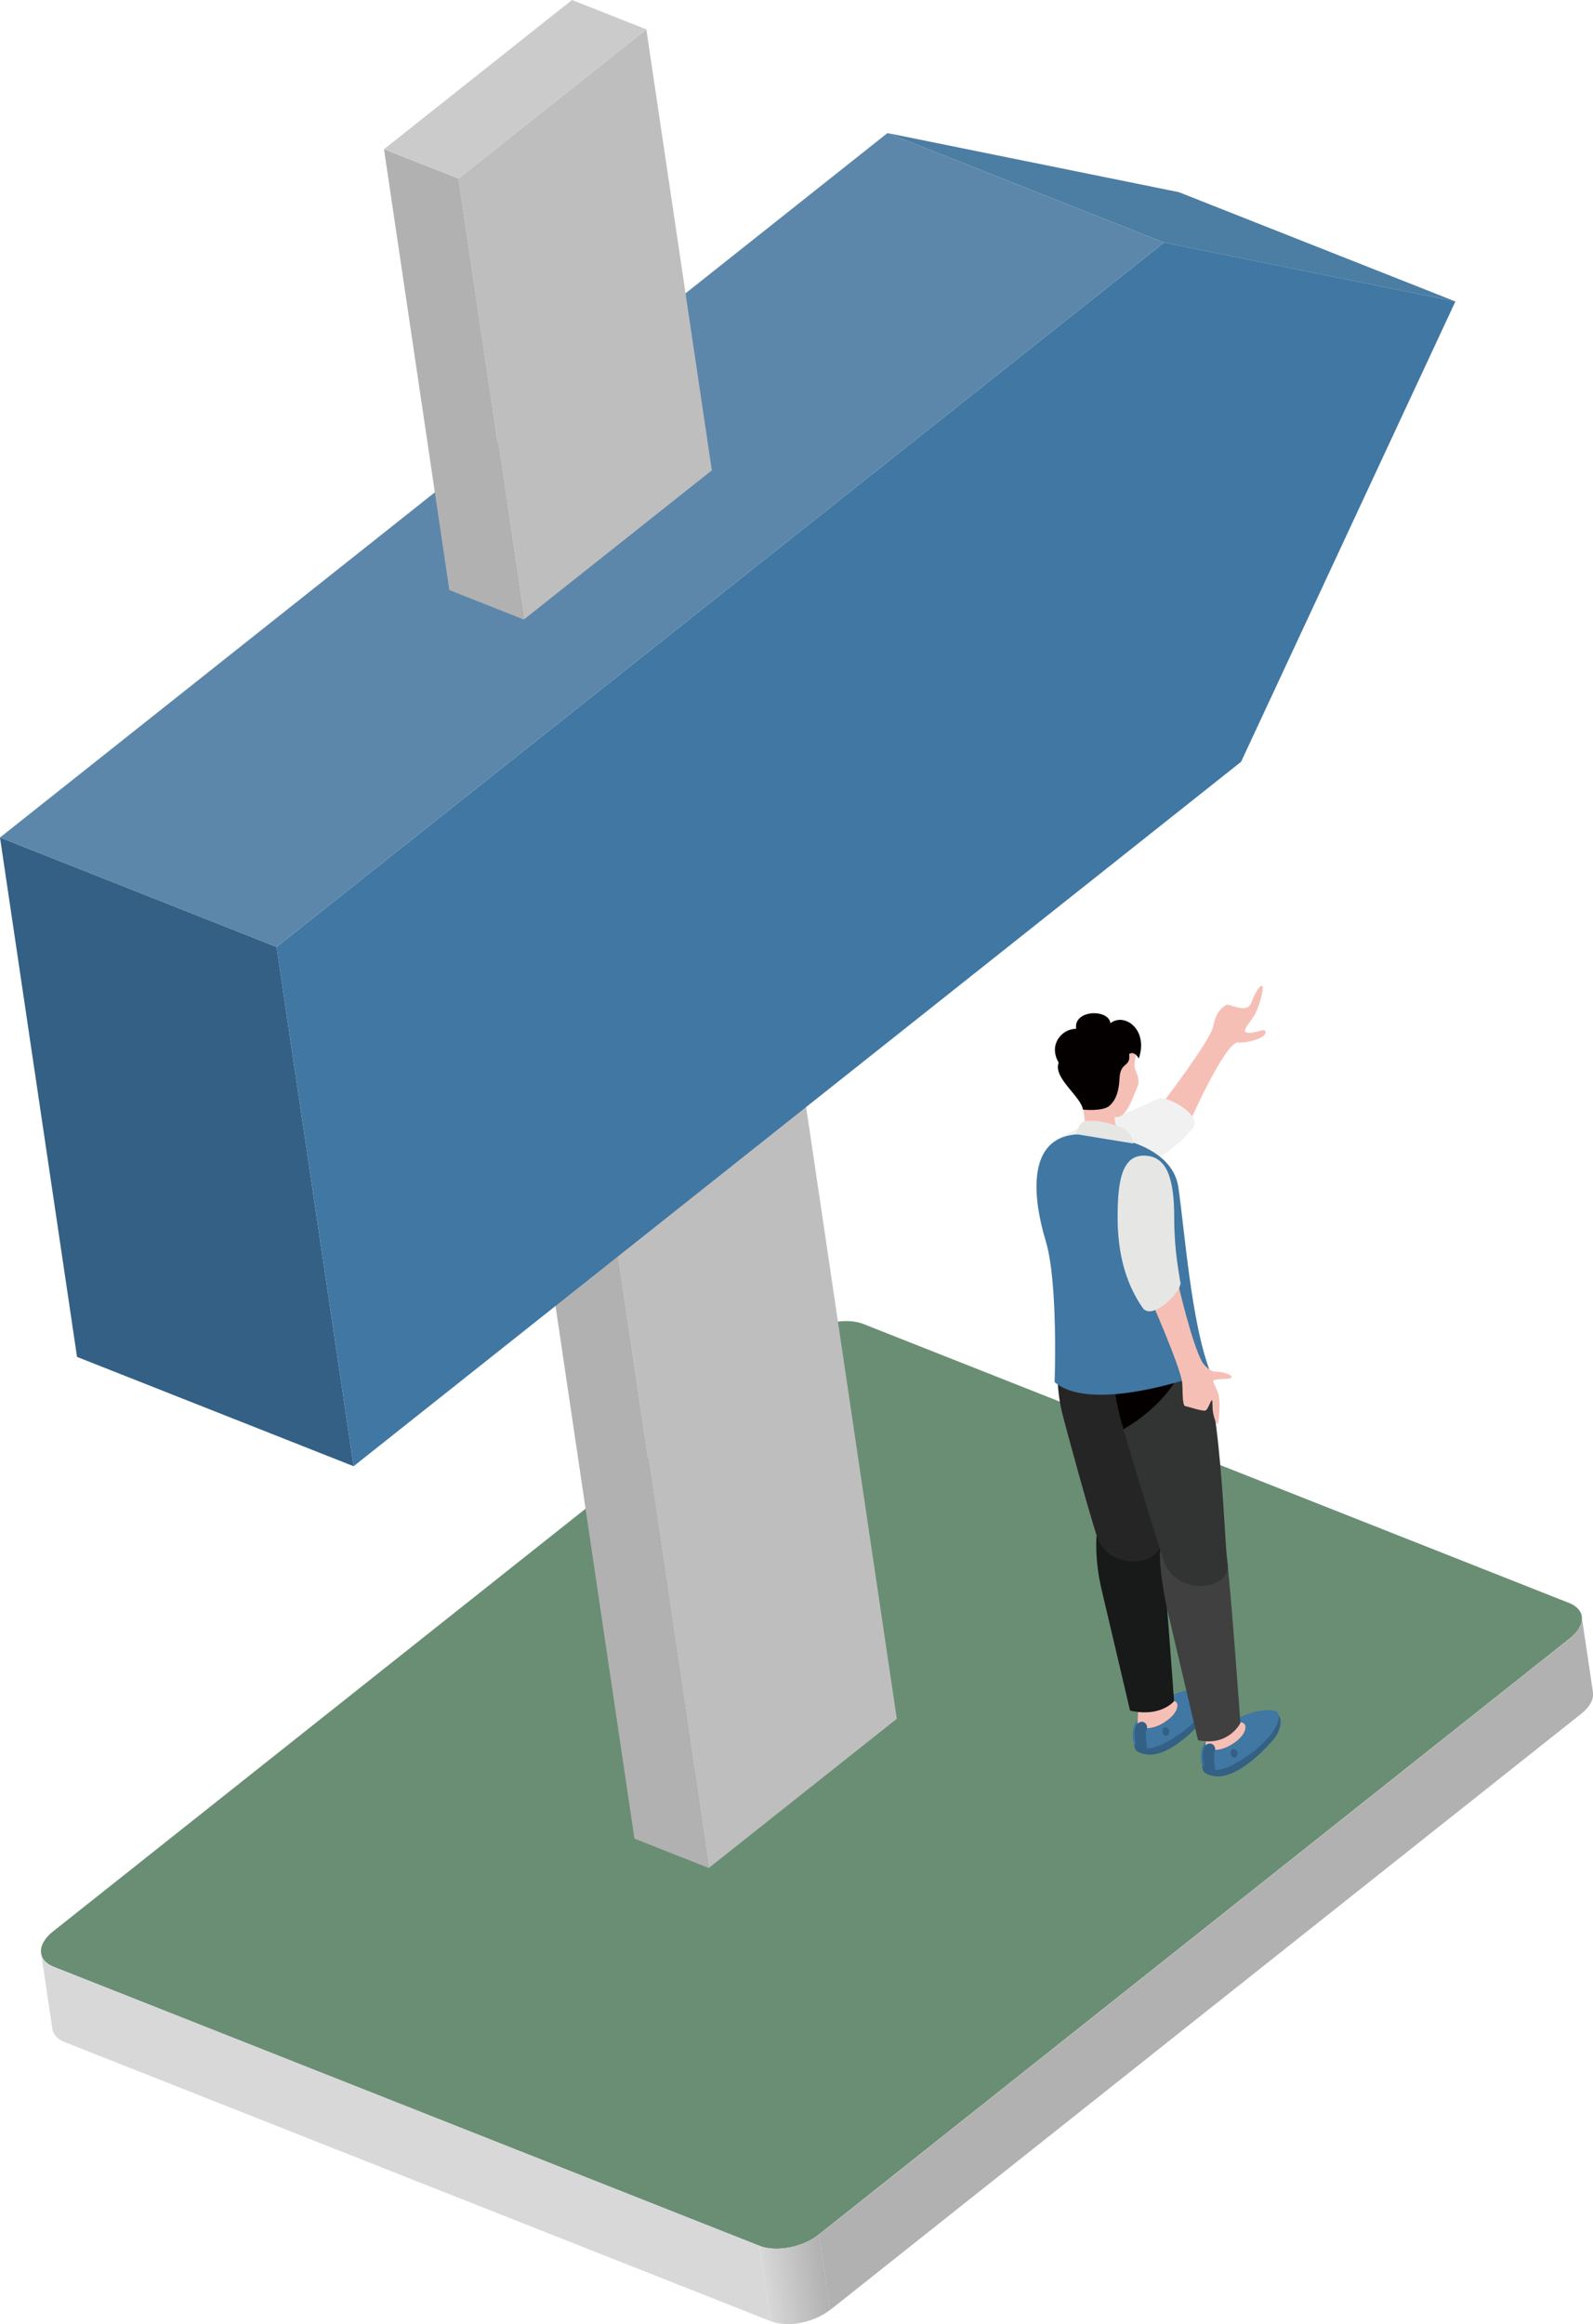<?xml version="1.0" encoding="UTF-8"?>
<svg id="_レイヤー_2" data-name="レイヤー 2" xmlns="http://www.w3.org/2000/svg" xmlns:xlink="http://www.w3.org/1999/xlink" viewBox="0 0 93.88 136.93">
  <defs>
    <style>
      .cls-1 {
        fill: #404040;
      }

      .cls-2 {
        fill: #f1f1f1;
      }

      .cls-3 {
        fill: #181919;
      }

      .cls-4 {
        fill: #d8d8d9;
      }

      .cls-5 {
        fill: #336084;
      }

      .cls-6 {
        fill: #040000;
      }

      .cls-7 {
        fill: url(#_名称未設定グラデーション_8);
      }

      .cls-8 {
        fill: #4c7da3;
      }

      .cls-9 {
        fill: #4077a3;
      }

      .cls-10 {
        fill: #f6bfb5;
      }

      .cls-11 {
        fill: #e6e6e5;
      }

      .cls-12 {
        fill: #252526;
      }

      .cls-13 {
        fill: #cbcbcb;
      }

      .cls-14 {
        fill: #323333;
      }

      .cls-15 {
        fill: #5c87aa;
      }

      .cls-16 {
        fill: #6a8e74;
      }

      .cls-17 {
        fill: #b2b1b1;
      }

      .cls-18 {
        fill: #bfbebe;
      }
    </style>
    <linearGradient id="_名称未設定グラデーション_8" data-name="名称未設定グラデーション 8" x1="33.77" y1="156.22" x2="37.33" y2="156.22" gradientTransform="translate(-11.21 -14.94) rotate(-8.43)" gradientUnits="userSpaceOnUse">
      <stop offset="0" stop-color="#d8d8d9"/>
      <stop offset="1" stop-color="#b2b1b1"/>
    </linearGradient>
  </defs>
  <g id="contents">
    <g>
      <g>
        <path class="cls-16" d="M44.76,132.31L3.16,115.87c-.98-.39-1-1.31-.05-2.07l44.27-35.13c.95-.76,2.52-1.06,3.5-.67l41.6,16.44c.98.39,1,1.31.05,2.07l-44.27,35.13c-.95.76-2.52,1.06-3.5.67Z"/>
        <path class="cls-17" d="M93.22,95.27c.04.39-.18.84-.69,1.25l-44.27,35.13.66,4.44,44.27-35.13c.51-.4.74-.85.69-1.25h0s-.66-4.44-.66-4.44h0Z"/>
        <path class="cls-4" d="M3.16,115.87c-.43-.17-.67-.44-.73-.75h0s.66,4.44.66,4.44h0c.06.31.31.59.73.75l41.6,16.44-.66-4.44L3.16,115.87Z"/>
        <path class="cls-7" d="M44.76,132.31l.66,4.44c.98.39,2.55.09,3.5-.67l-.66-4.44c-.95.76-2.52,1.06-3.5.67Z"/>
      </g>
      <g>
        <polygon class="cls-5" points="4.54 79.94 20.84 86.38 16.3 55.79 0 49.34 4.54 79.94"/>
        <g>
          <polygon class="cls-8" points="52.3 7.84 69.47 11.32 85.77 17.76 68.6 14.29 52.3 7.84"/>
          <g>
            <polygon class="cls-18" points="52.85 101.26 41.77 110.05 35.42 67.21 46.5 58.42 52.85 101.26"/>
            <polygon class="cls-17" points="41.77 110.05 37.39 108.32 31.04 65.48 35.42 67.21 41.77 110.05"/>
            <polygon class="cls-13" points="35.42 67.21 31.04 65.48 42.11 56.69 46.5 58.42 35.42 67.21"/>
            <polygon class="cls-9" points="73.14 44.88 20.84 86.38 16.3 55.79 68.6 14.29 85.77 17.76 73.14 44.88"/>
            <polygon class="cls-15" points="0 49.34 52.3 7.84 68.6 14.29 16.3 55.79 0 49.34"/>
            <polygon class="cls-18" points="41.95 27.71 30.87 36.5 27.02 10.52 38.09 1.73 41.95 27.71"/>
            <polygon class="cls-17" points="30.87 36.5 26.48 34.76 22.63 8.79 27.02 10.52 30.87 36.5"/>
            <polygon class="cls-13" points="27.02 10.52 22.63 8.79 33.71 0 38.09 1.73 27.02 10.52"/>
          </g>
        </g>
      </g>
    </g>
    <g>
      <path class="cls-10" d="M73.45,60.82c.26.13,1.01-.2,1.08-.12.33.39-1.01.77-1.57.72-.71-.07-2.71,4.38-2.71,4.38l-1.69-.88s2.59-3.38,2.91-4.36c.12-.38.14-.99.81-1.36.17-.09,1.22.57,1.47-.14.21-.61.52-1.02.61-.99.19.08-.17,1.33-.47,1.8-.3.47-.68.84-.45.95Z"/>
      <path class="cls-2" d="M65.09,69.47c-1.85.48-3.22.54-3.47-.79-.22-1.18.87-1.94,3.07-2.56,1.87-.53,3.03-1.16,3.55-1.39.53-.23,2.67.99,2.06,1.73-1.54,1.87-3.66,2.61-5.22,3.02Z"/>
      <path class="cls-5" d="M71.08,101.15c-.31.36-2.17,2.52-3.63,2.19-.18-.04-.36-.09-.49-.21-.24-.2-.13-1.49.06-1.75.26-.34,4.15-1.89,4.34-1.59.24.36,0,1.03-.28,1.36Z"/>
      <path class="cls-9" d="M70.79,101.03c-.8.94-2.53,2.08-3.24,1.96-.18-.03-.51-.11-.65-.22-.24-.2-.17-1.03.04-1.3.2-.26,1.44-1.21,1.92-1.48.92-.52,2.22-.67,2.41-.38.24.36-.21,1.1-.49,1.43Z"/>
      <path class="cls-5" d="M68.74,102.26c-.11.02-.21-.08-.23-.22s.05-.27.16-.28.21.08.23.22-.05.27-.16.28Z"/>
      <path class="cls-5" d="M67.61,103.01c-.45.03-.65-.2-.65-.2-.25-.88.06-1.27.06-1.27l.18-.38.46.45-.07.2c-.15.31.01,1.21.01,1.21Z"/>
      <path class="cls-10" d="M68.58,101.49c-.29.18-.64.32-.98.32.02-.14-.06-.29-.19-.35-.13-.06-.27,0-.38.08.03-.23.03-.47.04-.71.25,0,1.94-1.02,2.28-.51.11.16.03.68-.77,1.17Z"/>
      <path class="cls-3" d="M66.6,100.79s-1.28-5.46-1.68-7.14c-.4-1.67-.34-3.18-.25-3.52.26-.92,3.37-2.59,3.67-.18.3,2.41.85,10.27.85,10.27,0,0-.77.97-2.58.56Z"/>
      <path class="cls-12" d="M64.64,90.5c-.47-1.43-1.84-6.42-2.06-7.32-.24-.99-.7-4.04.8-5.57.36-.37,1.59-.74,3.02.18,2.57,1.64,1.76,11.31,2,12.89s-3.06,1.96-3.76-.17Z"/>
      <path class="cls-5" d="M75.09,102.43c-.31.36-2.17,2.52-3.63,2.19-.18-.04-.35-.09-.49-.21-.24-.2-.13-1.49.06-1.75.26-.34,4.15-1.89,4.34-1.59.24.36,0,1.03-.28,1.36Z"/>
      <path class="cls-9" d="M74.8,102.31c-.8.95-2.53,2.08-3.23,1.96-.18-.03-.51-.11-.65-.22-.24-.2-.17-1.03.04-1.3.2-.26,1.44-1.21,1.92-1.48.92-.52,2.22-.67,2.41-.38.24.36-.21,1.1-.49,1.43Z"/>
      <path class="cls-5" d="M72.76,103.54c-.11.02-.21-.08-.23-.22s.05-.27.16-.28.21.08.23.22c.02.14-.05.27-.16.28Z"/>
      <path class="cls-5" d="M71.62,104.29c-.45.03-.64-.2-.64-.2-.25-.88.06-1.28.06-1.28l.18-.38.46.45-.07.2c-.15.31.01,1.21.01,1.21Z"/>
      <path class="cls-10" d="M72.59,102.77c-.29.18-.64.32-.98.32.02-.14-.06-.29-.19-.35-.13-.06-.27,0-.38.08.03-.23.03-.47.04-.71.25,0,1.94-1.02,2.28-.51.11.17.03.68-.77,1.17Z"/>
      <path class="cls-1" d="M70.6,102.51s-1.35-5.75-1.75-7.42c-.4-1.67-.56-3.42-.47-3.76.26-.92,3.59-2.35,3.88.06.3,2.41.84,10.12.84,10.12,0,0-.7,1.41-2.5,1.01Z"/>
      <path class="cls-14" d="M68.58,91.94c-.47-1.43-2.38-7.62-2.59-8.53-.24-.99-.75-2.64.75-4.17.36-.37,1.79-1.48,3.24-.61,1.96,1.18,2.13,11.91,2.36,13.48.24,1.63-3.06,1.96-3.76-.17Z"/>
      <path class="cls-6" d="M66.21,84.2c-.11-.37-.19-.65-.22-.8-.24-.99-.75-2.64.75-4.17.36-.37,1.79-1.48,3.24-.61.53.32-.21,3.52-3.77,5.58Z"/>
      <path class="cls-9" d="M62.15,81.42s.22-5.86-.52-8.3c-.74-2.44-1.13-5.87,1.55-6.26,1.32-.2,5.84.26,6.26,3.07.37,2.47.76,8.03,1.88,10.88,0,0-6.87,2.6-9.17.61Z"/>
      <path class="cls-10" d="M66.9,63.02c.11.2.28.65.15.96-.44,1.05-.71,1.92-1.36,1.83-.06.68.66,1.35.58,1.35-.48,0-1.86-.26-2.31-.42,0-1.5-.52-2.56.05-4.06.08-.21.18-.43.36-.58.23-.21,2.47-.51,2.55-.19.08.32-.17.83,0,1.12Z"/>
      <path class="cls-6" d="M66.54,62.08c.12.82-.5.44-.56,1.41-.03.59-.12,1.23-.59,1.65-.4.36-1.57.23-1.57.23-.12-.79-1.77-1.86-1.43-2.77-.62-1.05.18-1.99,1.03-1.99-.17-1.13,1.92-1.19,2.02-.33.83-.65,2.26.38,1.67,2.08,0,0-.24-.48-.57-.26Z"/>
      <path class="cls-11" d="M63.62,66.31c.07-.14.21-.24.36-.26.5-.05.96-.03,2.1.36.29.1.66.5.72.96l-3.42-.56.23-.5Z"/>
      <path class="cls-10" d="M71.45,82.78c.03-.79-.21.27-.41.32-.2.05-1-.23-1.19-.26-.19-.03-.14-.98-.18-1.38-.12-1.02-2.11-5.48-2.11-5.48l1.83-.52s.86,3.8,1.49,4.83c.08.14.46.51.7.51.51.01,1.11.2.98.37-.06.09-.66.05-.94.12-.25.06-.06.18.14.71.2.52.08,1.52.03,1.86-.04.22-.36-.44-.33-1.08Z"/>
      <path class="cls-11" d="M69.57,75.54c.08.57-1.68,2.3-2.23,1.51-1.38-1.99-1.51-4.23-1.47-5.84.04-1.91.37-3.25,1.71-3.12,1.2.11,1.62,1.37,1.62,3.65,0,1.95.28,3.23.36,3.8Z"/>
    </g>
  </g>
</svg>